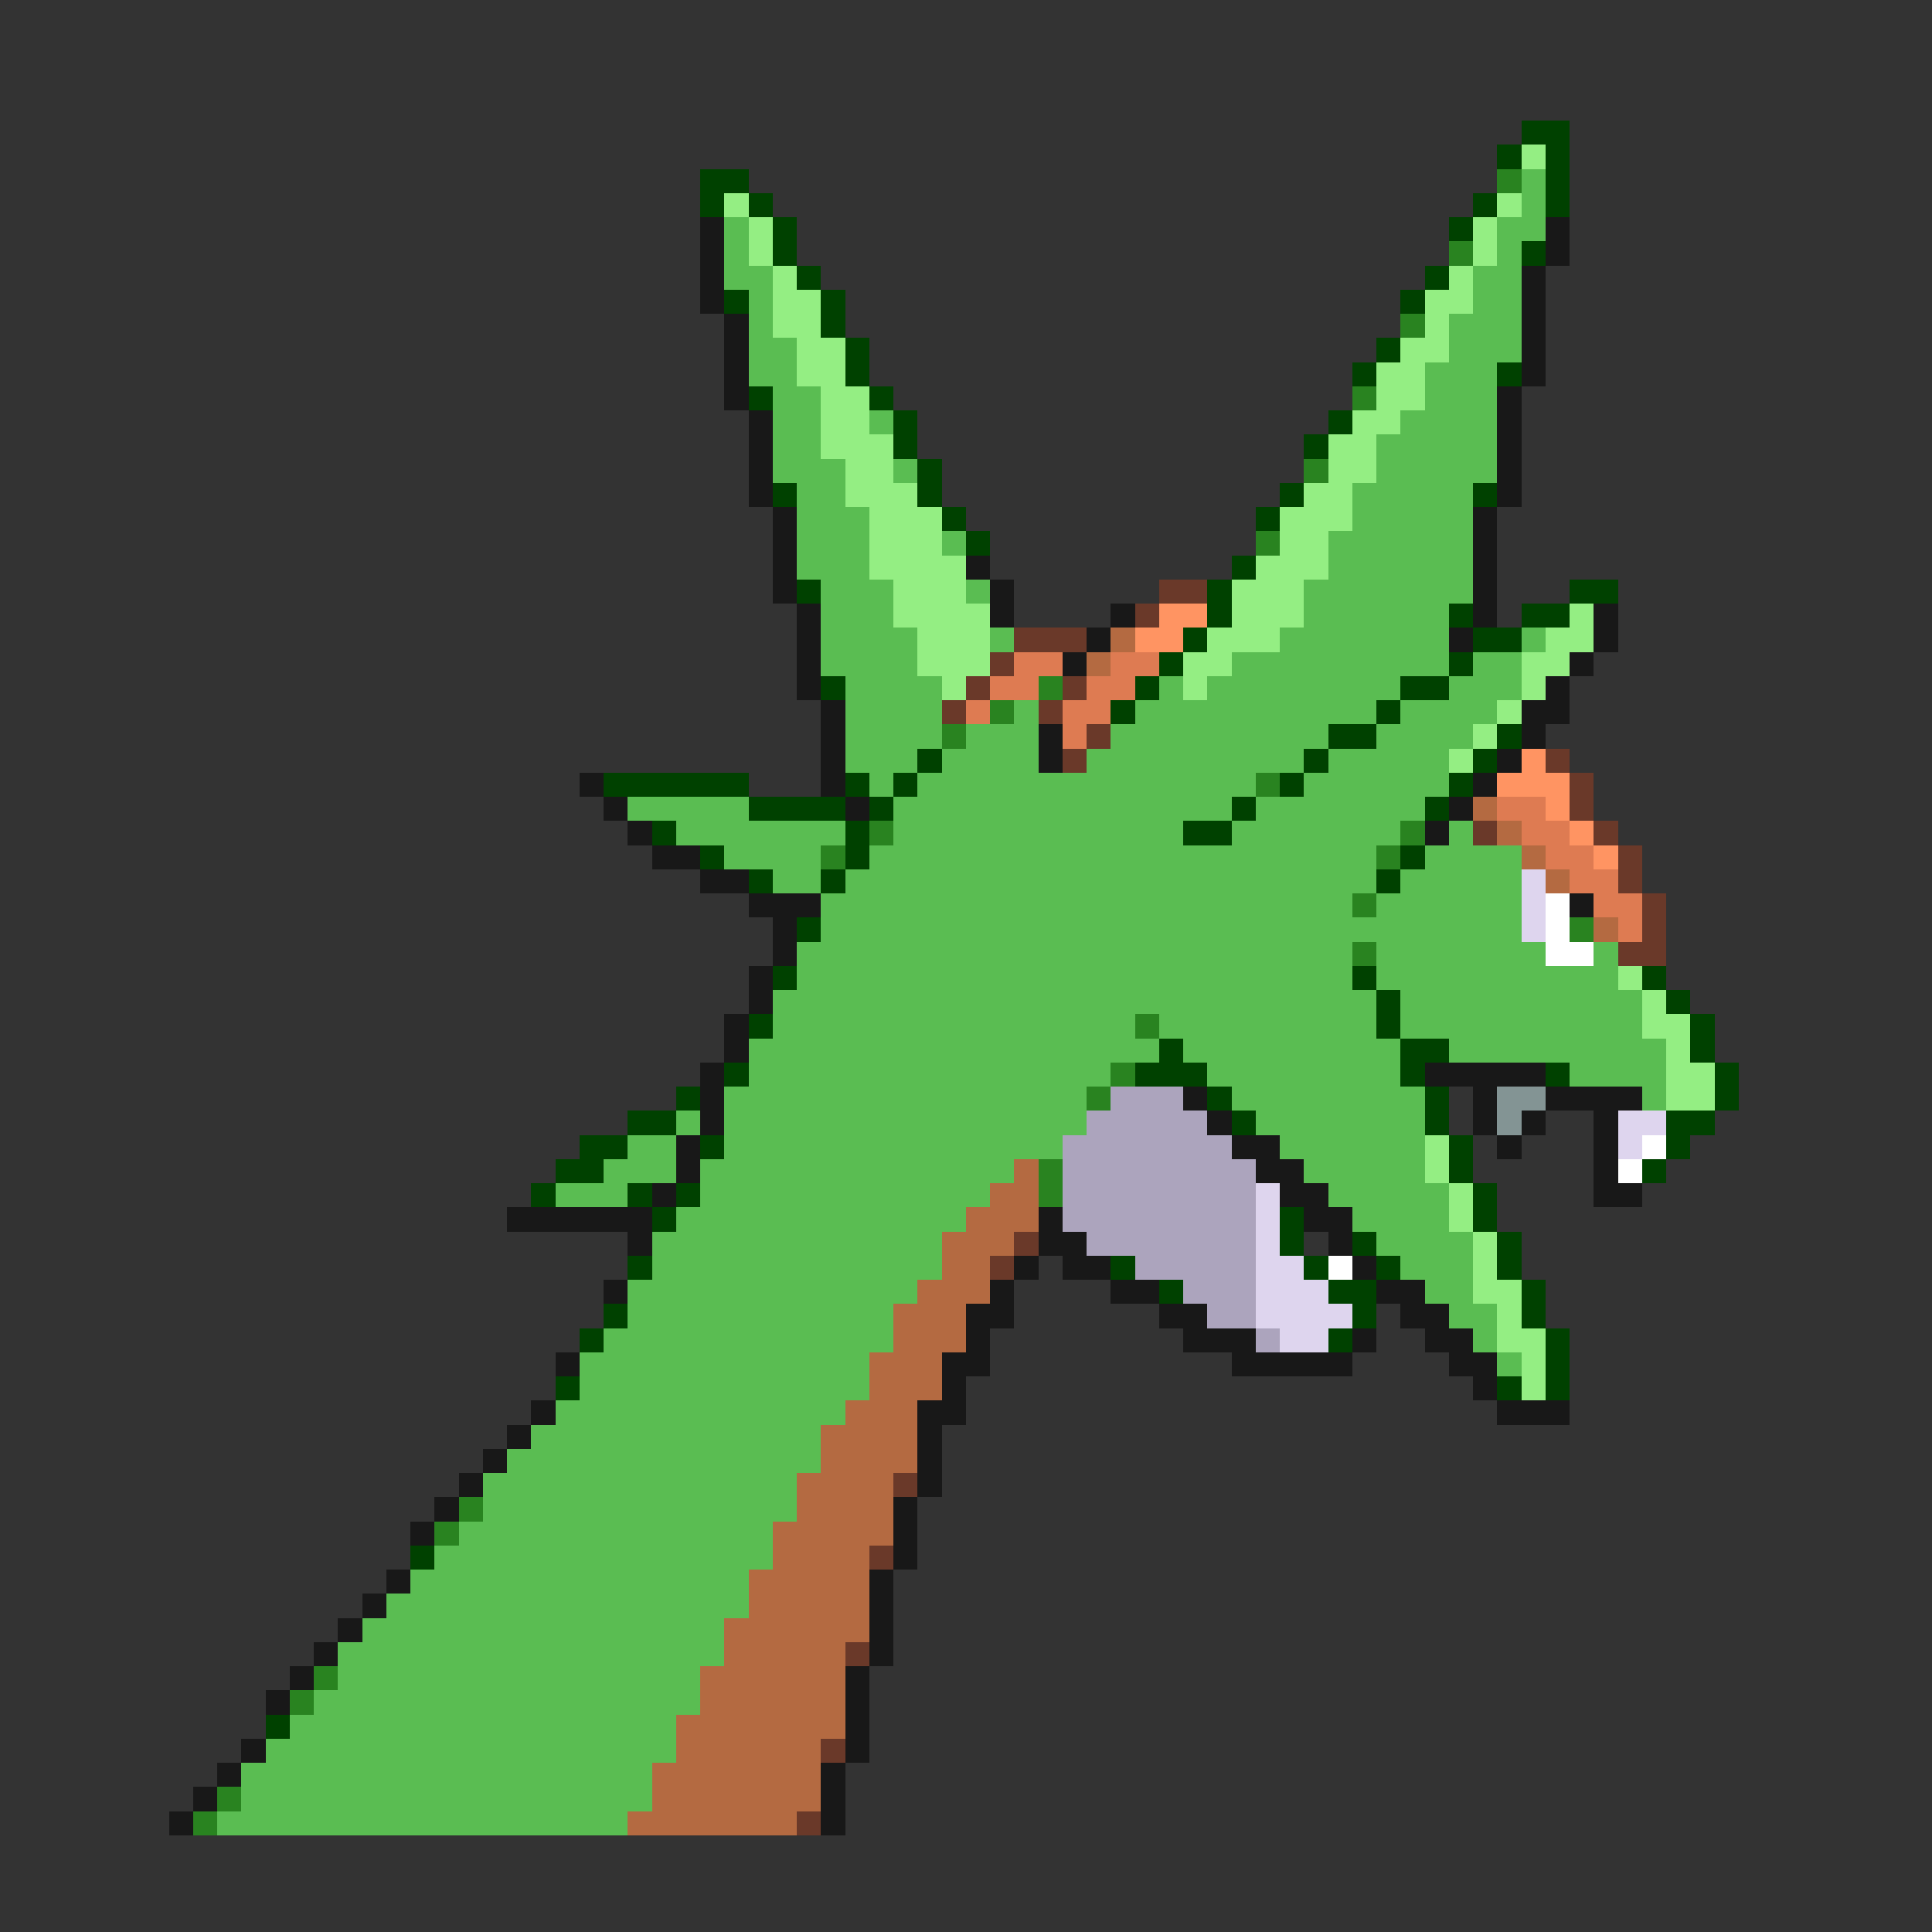 <svg xmlns="http://www.w3.org/2000/svg" viewBox="0 -0.5 80 80" shape-rendering="crispEdges">
<rect x="0" y="-0.5" width="80" height="80" fill="#333333" stroke="none"/>
<path stroke="#004100" d="M63 5h2M62 6h1M64 6h1M29 7h2M64 7h1M29 8h1M31 8h1M61 8h1M64 8h1M32 9h1M60 9h1M32 10h1M63 10h1M33 11h1M59 11h1M30 12h1M34 12h1M58 12h1M34 13h1M35 14h1M57 14h1M35 15h1M56 15h1M62 15h1M31 16h1M36 16h1M37 17h1M55 17h1M37 18h1M54 18h1M38 19h1M32 20h1M38 20h1M53 20h1M61 20h1M39 21h1M52 21h1M40 22h1M51 23h1M33 24h1M50 24h1M65 24h2M50 25h1M60 25h1M63 25h2M49 26h1M61 26h2M48 27h1M60 27h1M34 28h1M47 28h1M58 28h2M46 29h1M57 29h1M55 30h2M62 30h1M38 31h1M54 31h1M61 31h1M25 32h6M35 32h1M37 32h1M53 32h1M60 32h1M31 33h4M36 33h1M51 33h1M59 33h1M27 34h1M35 34h1M49 34h2M29 35h1M35 35h1M58 35h1M31 36h1M34 36h1M57 36h1M33 38h1M32 40h1M56 40h1M68 40h1M57 41h1M69 41h1M31 42h1M57 42h1M70 42h1M48 43h1M58 43h2M70 43h1M30 44h1M47 44h3M58 44h1M64 44h1M71 44h1M28 45h1M50 45h1M59 45h1M71 45h1M26 46h2M51 46h1M59 46h1M69 46h2M24 47h2M29 47h1M60 47h1M69 47h1M23 48h2M60 48h1M68 48h1M22 49h1M26 49h1M28 49h1M61 49h1M27 50h1M53 50h1M61 50h1M53 51h1M56 51h1M62 51h1M26 52h1M46 52h1M54 52h1M57 52h1M62 52h1M48 53h1M55 53h2M63 53h1M25 54h1M56 54h1M63 54h1M24 55h1M55 55h1M64 55h1M64 56h1M23 57h1M62 57h1M64 57h1M17 64h1M11 71h1" />
<path stroke="#94ee83" d="M63 6h1M30 8h1M62 8h1M31 9h1M61 9h1M31 10h1M61 10h1M32 11h1M60 11h1M32 12h2M59 12h2M32 13h2M59 13h1M33 14h2M58 14h2M33 15h2M57 15h2M34 16h2M57 16h2M34 17h2M56 17h2M34 18h3M55 18h2M35 19h2M55 19h2M35 20h3M54 20h2M36 21h3M53 21h3M36 22h3M53 22h2M36 23h4M52 23h3M37 24h3M51 24h3M37 25h4M51 25h3M65 25h1M38 26h3M50 26h3M64 26h2M38 27h3M49 27h2M63 27h2M39 28h1M49 28h1M63 28h1M62 29h1M61 30h1M60 31h1M67 40h1M68 41h1M68 42h2M69 43h1M69 44h2M69 45h2M59 47h1M59 48h1M60 49h1M60 50h1M61 51h1M61 52h1M61 53h2M62 54h1M62 55h2M63 56h1M63 57h1" />
<path stroke="#298320" d="M62 7h1M60 10h1M58 13h1M56 16h1M54 19h1M52 22h1M43 28h1M41 29h1M39 30h1M52 32h1M36 34h1M58 34h1M34 35h1M57 35h1M56 37h1M65 38h1M56 39h1M47 42h1M46 44h1M45 45h1M43 48h1M43 49h1M19 62h1M18 63h1M13 69h1M12 70h1M9 74h1M8 75h1" />
<path stroke="#5abd52" d="M63 7h1M63 8h1M30 9h1M62 9h2M30 10h1M62 10h1M30 11h2M61 11h2M31 12h1M61 12h2M31 13h1M60 13h3M31 14h2M60 14h3M31 15h2M59 15h3M32 16h2M59 16h3M32 17h2M36 17h1M58 17h4M32 18h2M57 18h5M32 19h3M37 19h1M57 19h5M33 20h2M56 20h5M33 21h3M56 21h5M33 22h3M39 22h1M55 22h6M33 23h3M55 23h6M34 24h3M40 24h1M54 24h7M34 25h3M54 25h6M34 26h4M41 26h1M53 26h7M63 26h1M34 27h4M51 27h9M61 27h2M35 28h4M48 28h1M50 28h8M60 28h3M35 29h4M42 29h1M47 29h10M58 29h4M35 30h4M40 30h3M46 30h9M57 30h4M35 31h3M39 31h4M45 31h9M55 31h5M36 32h1M38 32h14M54 32h6M26 33h5M37 33h14M52 33h7M28 34h7M37 34h12M51 34h7M60 34h1M30 35h4M36 35h21M59 35h4M32 36h2M35 36h22M58 36h5M34 37h22M57 37h6M34 38h29M33 39h23M57 39h7M66 39h1M33 40h23M57 40h10M32 41h25M58 41h10M32 42h15M48 42h9M58 42h10M31 43h17M49 43h9M60 43h9M31 44h15M50 44h8M65 44h4M30 45h15M51 45h8M68 45h1M28 46h1M30 46h15M52 46h7M26 47h2M30 47h14M53 47h6M25 48h3M29 48h13M54 48h5M23 49h3M29 49h12M55 49h5M28 50h12M56 50h4M27 51h12M57 51h4M27 52h12M58 52h3M26 53h12M59 53h2M26 54h11M60 54h2M25 55h12M61 55h1M24 56h12M62 56h1M24 57h12M23 58h12M22 59h12M21 60h13M20 61h13M20 62h13M19 63h13M18 64h14M17 65h14M16 66h15M15 67h15M14 68h16M14 69h15M13 70h16M12 71h16M11 72h17M10 73h17M10 74h17M9 75h17" />
<path stroke="#181818" d="M29 9h1M64 9h1M29 10h1M64 10h1M29 11h1M63 11h1M29 12h1M63 12h1M30 13h1M63 13h1M30 14h1M63 14h1M30 15h1M63 15h1M30 16h1M62 16h1M31 17h1M62 17h1M31 18h1M62 18h1M31 19h1M62 19h1M31 20h1M62 20h1M32 21h1M61 21h1M32 22h1M61 22h1M32 23h1M40 23h1M61 23h1M32 24h1M41 24h1M61 24h1M33 25h1M41 25h1M46 25h1M61 25h1M66 25h1M33 26h1M45 26h1M60 26h1M66 26h1M33 27h1M44 27h1M65 27h1M33 28h1M64 28h1M34 29h1M63 29h2M34 30h1M43 30h1M63 30h1M34 31h1M43 31h1M62 31h1M24 32h1M34 32h1M61 32h1M25 33h1M35 33h1M60 33h1M26 34h1M59 34h1M27 35h2M29 36h2M31 37h3M65 37h1M32 38h1M32 39h1M31 40h1M31 41h1M30 42h1M30 43h1M29 44h1M59 44h5M29 45h1M49 45h1M61 45h1M64 45h4M29 46h1M50 46h1M61 46h1M63 46h1M66 46h1M28 47h1M51 47h2M62 47h1M66 47h1M28 48h1M52 48h2M66 48h1M27 49h1M53 49h2M66 49h2M21 50h6M43 50h1M54 50h2M26 51h1M43 51h2M55 51h1M42 52h1M44 52h2M56 52h1M25 53h1M41 53h1M46 53h2M57 53h2M40 54h2M48 54h2M58 54h2M40 55h1M49 55h3M56 55h1M59 55h2M23 56h1M39 56h2M51 56h5M60 56h2M39 57h1M61 57h1M22 58h1M38 58h2M62 58h3M21 59h1M38 59h1M20 60h1M38 60h1M19 61h1M38 61h1M18 62h1M37 62h1M17 63h1M37 63h1M37 64h1M16 65h1M36 65h1M15 66h1M36 66h1M14 67h1M36 67h1M13 68h1M36 68h1M12 69h1M35 69h1M11 70h1M35 70h1M35 71h1M10 72h1M35 72h1M9 73h1M34 73h1M8 74h1M34 74h1M7 75h1M34 75h1" />
<path stroke="#6a3929" d="M48 24h2M47 25h1M42 26h3M41 27h1M40 28h1M44 28h1M39 29h1M43 29h1M45 30h1M44 31h1M64 31h1M65 32h1M65 33h1M61 34h1M66 34h1M67 35h1M67 36h1M68 37h1M68 38h1M67 39h2M42 51h1M41 52h1M37 61h1M36 64h1M35 68h1M34 72h1M33 75h1" />
<path stroke="#ff9462" d="M48 25h2M47 26h2M63 31h1M62 32h3M64 33h1M65 34h1M66 35h1" />
<path stroke="#b46a41" d="M46 26h1M45 27h1M61 33h1M62 34h1M63 35h1M64 36h1M66 38h1M42 48h1M41 49h2M40 50h3M39 51h3M39 52h2M38 53h3M37 54h3M37 55h3M36 56h3M36 57h3M35 58h3M34 59h4M34 60h4M33 61h4M33 62h4M32 63h5M32 64h4M31 65h5M31 66h5M30 67h6M30 68h5M29 69h6M29 70h6M28 71h7M28 72h6M27 73h7M27 74h7M26 75h7" />
<path stroke="#de7b52" d="M42 27h2M46 27h2M41 28h2M45 28h2M40 29h1M44 29h2M44 30h1M62 33h2M63 34h2M64 35h2M65 36h2M66 37h2M67 38h1" />
<path stroke="#ded5ee" d="M63 36h1M63 37h1M63 38h1M67 46h2M67 47h1M52 49h1M52 50h1M52 51h1M52 52h2M52 53h3M52 54h4M53 55h2" />
<path stroke="#ffffff" d="M64 37h1M64 38h1M64 39h2M68 47h1M67 48h1M55 52h1" />
<path stroke="#aca4bd" d="M46 45h3M45 46h5M44 47h7M44 48h8M44 49h8M44 50h8M45 51h7M47 52h5M49 53h3M50 54h2M52 55h1" />
<path stroke="#839494" d="M62 45h2M62 46h1" />
</svg>
